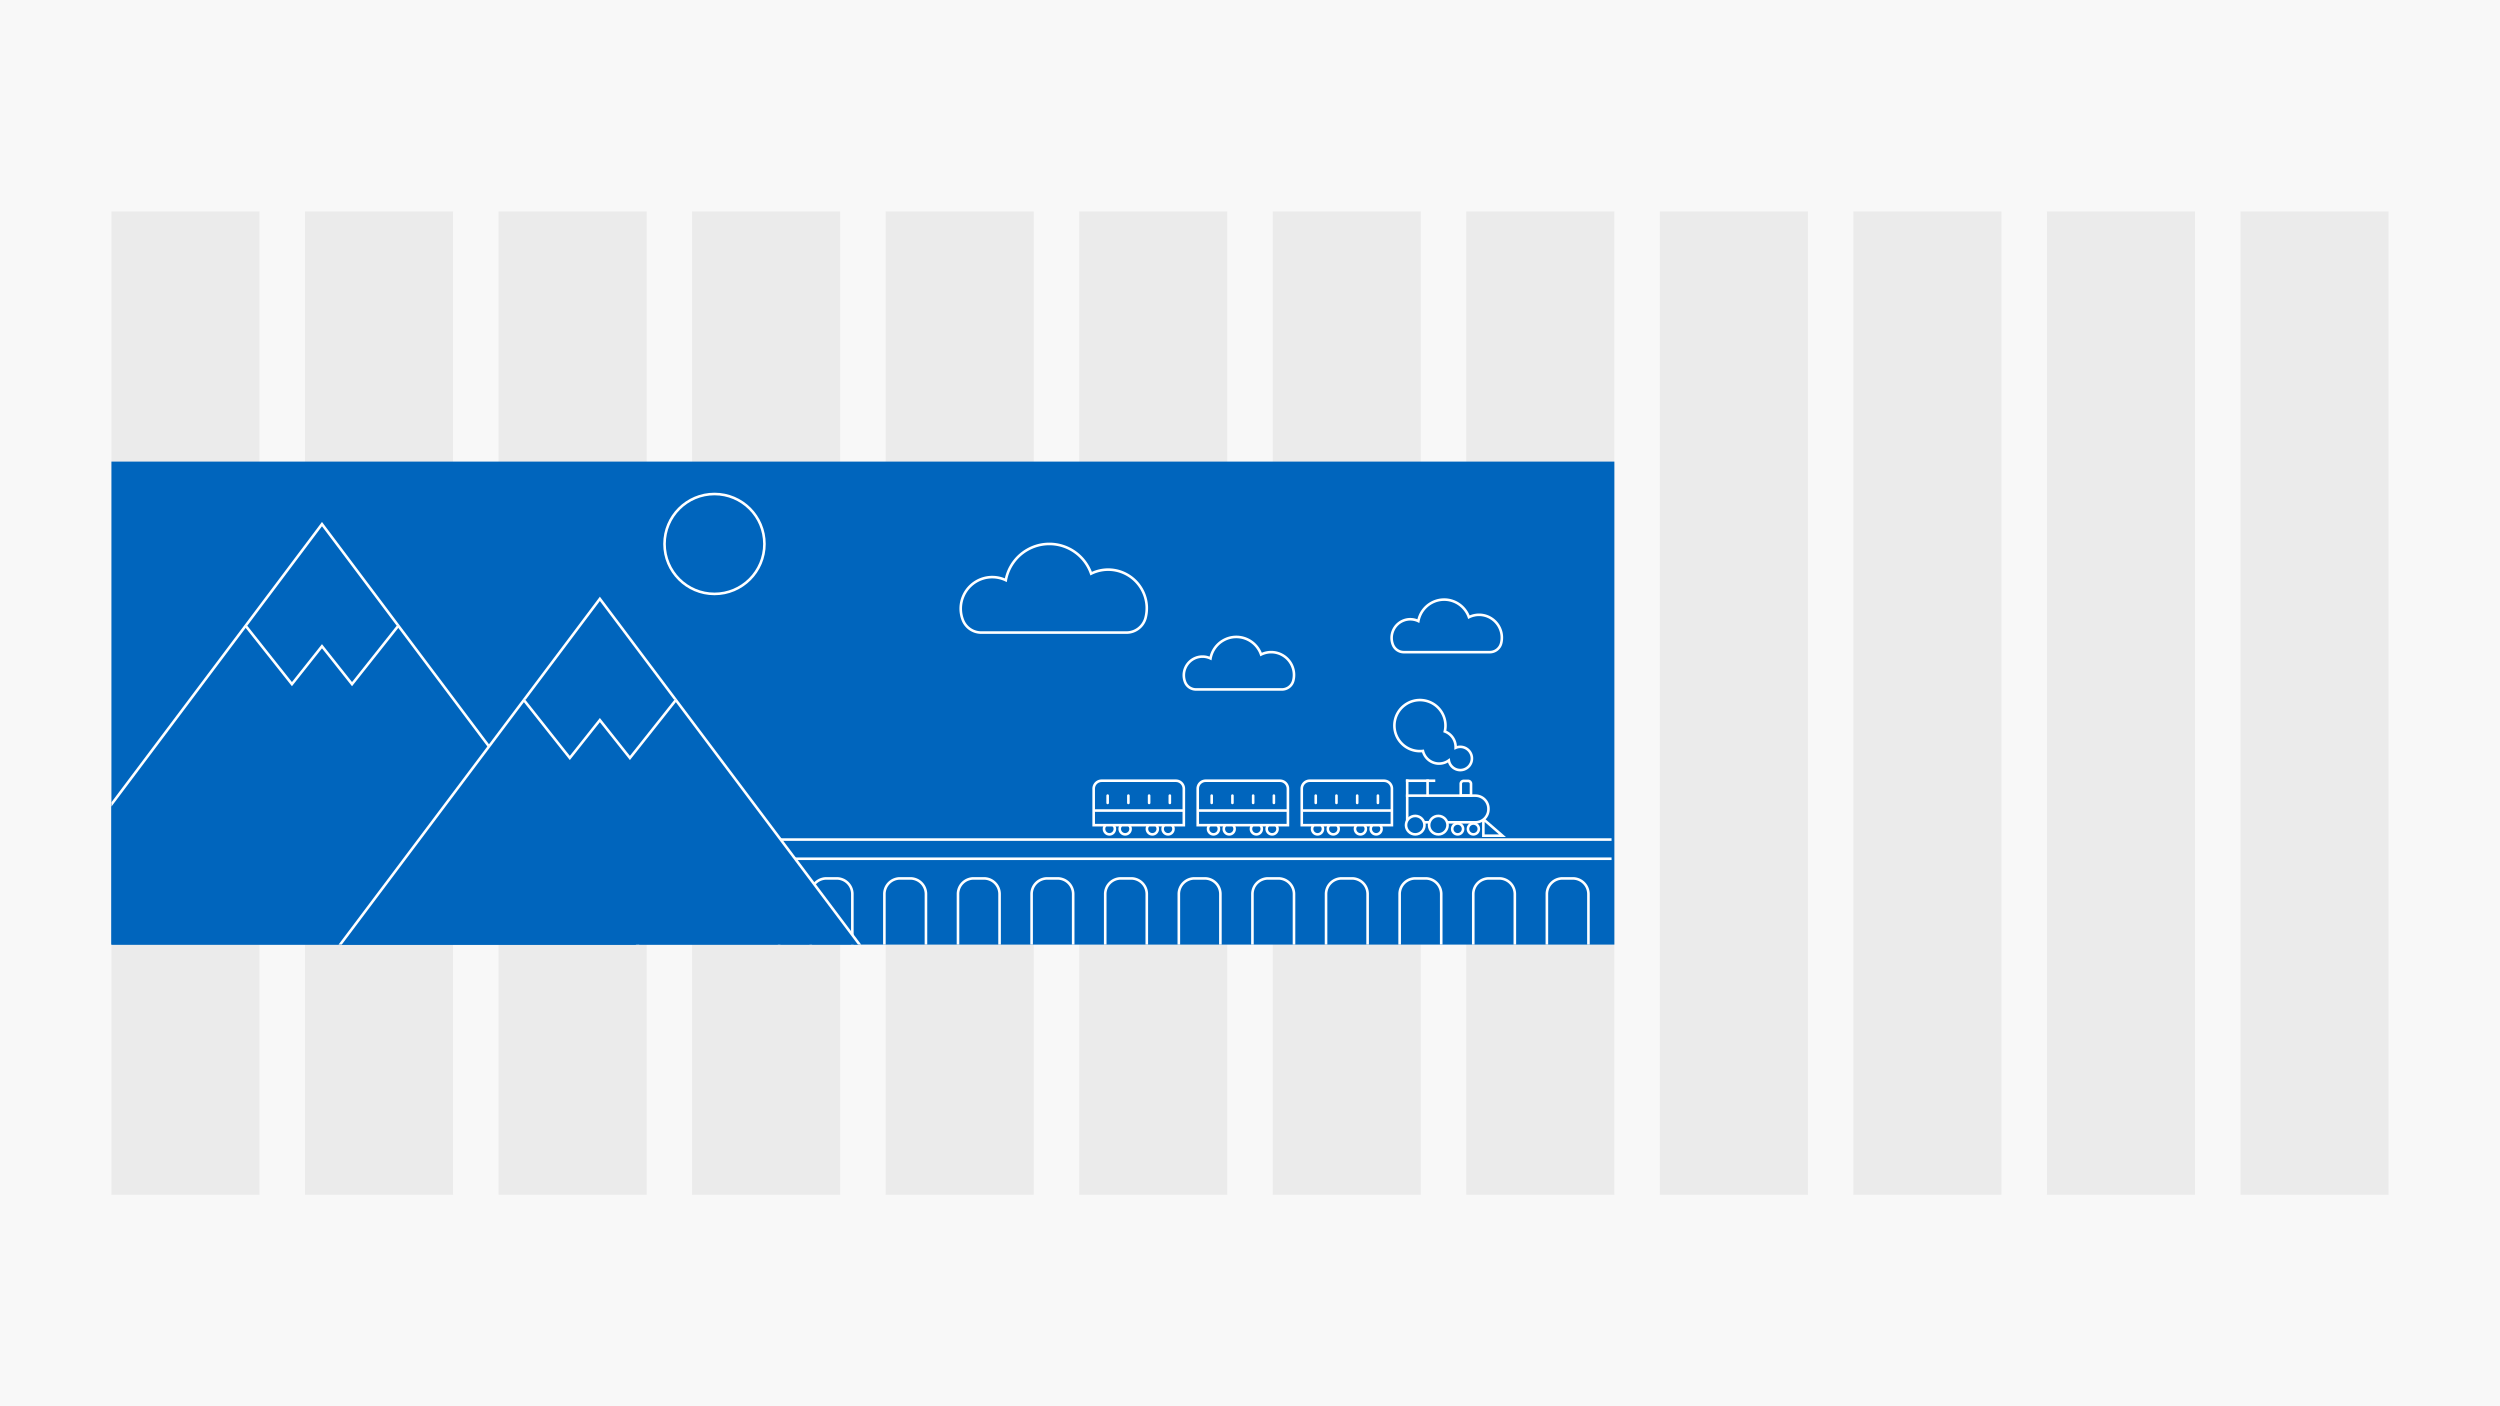 <svg viewBox="0 0 1920 1080" xmlns="http://www.w3.org/2000/svg" xmlns:xlink="http://www.w3.org/1999/xlink"><clipPath id="a"><path d="m85.58 354.52h1154.25v370.96h-1154.25z"/></clipPath><path d="m0 0h1920v1080h-1920z" fill="#f8f8f8"/><g fill="#ebebeb"><path d="m85.58 162.4h113.73v755.2h-113.73z"/><path d="m234.23 162.4h113.73v755.2h-113.73z"/><path d="m382.88 162.4h113.73v755.2h-113.73z"/><path d="m531.52 162.4h113.73v755.2h-113.73z"/><path d="m680.17 162.4h113.73v755.2h-113.73z"/><path d="m828.81 162.4h113.73v755.2h-113.73z"/><path d="m977.46 162.4h113.73v755.2h-113.73z"/><path d="m1126.1 162.4h113.73v755.2h-113.73z"/><path d="m1274.75 162.4h113.73v755.2h-113.73z"/><path d="m1423.4 162.4h113.73v755.2h-113.73z"/><path d="m1572.04 162.4h113.73v755.2h-113.73z"/><path d="m1720.69 162.4h113.73v755.2h-113.73z"/></g><g clip-path="url(#a)"><path d="m85.58 354.52h1154.25v370.96h-1154.25z" fill="#0065bd"/><g stroke="#fff" stroke-width="2"><circle cx="548.72" cy="417.76" fill="#0065bd" r="38.36"/><path d="m598.38 727.22v-82.42h639.29" fill="none"/><path d="m848.81 727.22v-40.6a12 12 0 0 1 12-12h7.92a12 12 0 0 1 12 12v40.6" fill="none"/><path d="m905.34 727.22v-40.6a12 12 0 0 1 12-12h7.92a12 12 0 0 1 12 12v40.6" fill="none"/><path d="m961.87 727.22v-40.6a12 12 0 0 1 12-12h7.92a12 12 0 0 1 12 12v40.6" fill="none"/><path d="m1018.4 727.22v-40.6a12 12 0 0 1 12-12h7.93a12 12 0 0 1 12 12v40.6" fill="none"/><path d="m1074.93 727.22v-40.6a12 12 0 0 1 12-12h7.93a12 12 0 0 1 12 12v40.6" fill="none"/><path d="m1131.47 727.22v-40.6a12 12 0 0 1 12-12h7.92a12 12 0 0 1 12 12v40.6" fill="none"/><path d="m1188 727.22v-40.6a12 12 0 0 1 12-12h7.92a12 12 0 0 1 12 12v40.6" fill="none"/><path d="m622.68 727.22v-40.6a12 12 0 0 1 12-12h7.92a12 12 0 0 1 12 12v40.6" fill="none"/><path d="m679.21 727.22v-40.6a12 12 0 0 1 12-12h7.92a12 12 0 0 1 12 12v40.6" fill="none"/><path d="m735.74 727.22v-40.6a12 12 0 0 1 12-12h7.93a12 12 0 0 1 12 12v40.6" fill="none"/><path d="m792.27 727.22v-40.6a12 12 0 0 1 12-12h7.93a12 12 0 0 1 12 12v40.6" fill="none"/><path d="m608.56 659.52h629.12" fill="none"/><path d="m880.71 465.91a29.82 29.82 0 0 1 -1 8.91 15.18 15.18 0 0 1 -14.72 11h-111.27a15.15 15.15 0 0 1 -14.07-9.23 24.19 24.19 0 0 1 32.81-31 34 34 0 0 1 65.54-5.04 29.35 29.35 0 0 1 15.11-3 29.71 29.71 0 0 1 27.6 28.36z" fill="none"/><path d="m993.78 517.69a17.34 17.34 0 0 1 -.6 5.28 9 9 0 0 1 -8.71 6.52h-65.9a9 9 0 0 1 -8.33-5.46 14.33 14.33 0 0 1 19.43-18.36 20.15 20.15 0 0 1 38.84-3 17.51 17.51 0 0 1 25.27 15z" fill="none"/><path d="m1153.4 489.05a17.42 17.42 0 0 1 -.6 5.28 9 9 0 0 1 -8.71 6.52h-65.9a9 9 0 0 1 -8.33-5.47 14.32 14.32 0 0 1 19.43-18.38 20.15 20.15 0 0 1 38.84-3 17.51 17.51 0 0 1 25.27 15z" fill="none"/><path d="m1139.23 629.11v12.71h14.66z" fill="none"/><path d="m1080.72 599.6h20.57" fill="none" stroke-linecap="square"/><path d="m1080.72 611.07h52.39a10 10 0 0 1 10 10v.47a10 10 0 0 1 -10 10h-52.39a0 0 0 0 1 0 0v-20.47a0 0 0 0 1 0 0z" fill="#0065bd"/><circle cx="1086.9" cy="633.71" fill="#0065bd" r="7.09"/><circle cx="1104.64" cy="633.71" fill="#0065bd" r="7.09"/><circle cx="1119.47" cy="636.62" fill="#0065bd" r="4.18"/><circle cx="1131.56" cy="636.62" fill="#0065bd" r="4.18"/><path d="m1124.07 599.74h3.44a2.23 2.23 0 0 1 2.23 2.23v9.03a0 0 0 0 1 0 0h-7.89a0 0 0 0 1 0 0v-9a2.23 2.23 0 0 1 2.22-2.26z" fill="none"/><path d="m1080.72 599.6v11.42" fill="none" stroke-linecap="square"/><path d="m1096.38 599.6v11.42" fill="none" stroke-linecap="square"/><path d="m247.28 402.51-251.79 335.22h503.58z" fill="#0065bd"/><path d="m188.73 480.69 35.47 44.73 23.08-29.11 23.08 29.11 35.47-44.73" fill="#0065bd"/><path d="m460.7 459.9-251.79 335.23h503.58z" fill="#0065bd"/><path d="m402.15 537.4 35.47 44.73 23.08-29.1 23.08 29.1 35.47-44.73" fill="#0065bd"/><circle cx="884.99" cy="636.62" fill="#0065bd" r="4.18"/><circle cx="897.07" cy="636.62" fill="#0065bd" r="4.18"/><circle cx="852.04" cy="636.62" fill="#0065bd" r="4.18"/><circle cx="864.12" cy="636.62" fill="#0065bd" r="4.18"/><path d="m846.06 599.6h57a6.12 6.12 0 0 1 6.12 6.12v28a0 0 0 0 1 0 0h-69.24a0 0 0 0 1 0 0v-28a6.12 6.12 0 0 1 6.12-6.12z" fill="#0065bd"/><path d="m839.94 622.5h69.08" fill="none"/><path d="m850.68 611.02v5.63" fill="none" stroke-linecap="round"/><path d="m866.6 611.02v5.63" fill="none" stroke-linecap="round"/><path d="m882.52 611.02v5.63" fill="none" stroke-linecap="round"/><path d="m898.43 611.02v5.63" fill="none" stroke-linecap="round"/><circle cx="964.89" cy="636.62" fill="#0065bd" r="4.18"/><circle cx="976.98" cy="636.62" fill="#0065bd" r="4.18"/><circle cx="931.94" cy="636.62" fill="#0065bd" r="4.18"/><circle cx="944.03" cy="636.62" fill="#0065bd" r="4.18"/><path d="m926 599.6h57a6.12 6.12 0 0 1 6.12 6.12v28a0 0 0 0 1 0 0h-69.27a0 0 0 0 1 0 0v-28a6.12 6.12 0 0 1 6.15-6.12z" fill="#0065bd"/><path d="m919.85 622.5h69.08" fill="none"/><path d="m930.58 611.02v5.63" fill="none" stroke-linecap="round"/><path d="m946.5 611.02v5.63" fill="none" stroke-linecap="round"/><path d="m962.42 611.02v5.63" fill="none" stroke-linecap="round"/><path d="m978.34 611.02v5.63" fill="none" stroke-linecap="round"/><circle cx="1044.8" cy="636.62" fill="#0065bd" r="4.18"/><circle cx="1056.88" cy="636.62" fill="#0065bd" r="4.18"/><circle cx="1011.85" cy="636.62" fill="#0065bd" r="4.18"/><circle cx="1023.93" cy="636.62" fill="#0065bd" r="4.18"/><path d="m1005.87 599.6h57a6.12 6.12 0 0 1 6.12 6.12v28a0 0 0 0 1 0 0h-69.24a0 0 0 0 1 0 0v-28a6.12 6.12 0 0 1 6.12-6.12z" fill="#0065bd"/><path d="m999.75 622.5h69.08" fill="none"/><path d="m1010.49 611.02v5.63" fill="none" stroke-linecap="round"/><path d="m1026.4 611.02v5.63" fill="none" stroke-linecap="round"/><path d="m1042.32 611.02v5.63" fill="none" stroke-linecap="round"/><path d="m1058.24 611.02v5.63" fill="none" stroke-linecap="round"/><path d="m1121.54 573.57a8.88 8.88 0 0 0 -3.61.76c0-.21 0-.42 0-.63a12.72 12.72 0 0 0 -8.33-11.94 19.61 19.61 0 1 0 -19.08 15.11 19.31 19.31 0 0 0 2.3-.15 12.72 12.72 0 0 0 19.88 7.26 8.93 8.93 0 1 0 8.81-10.41z" fill="none" stroke-linecap="round"/></g></g></svg>